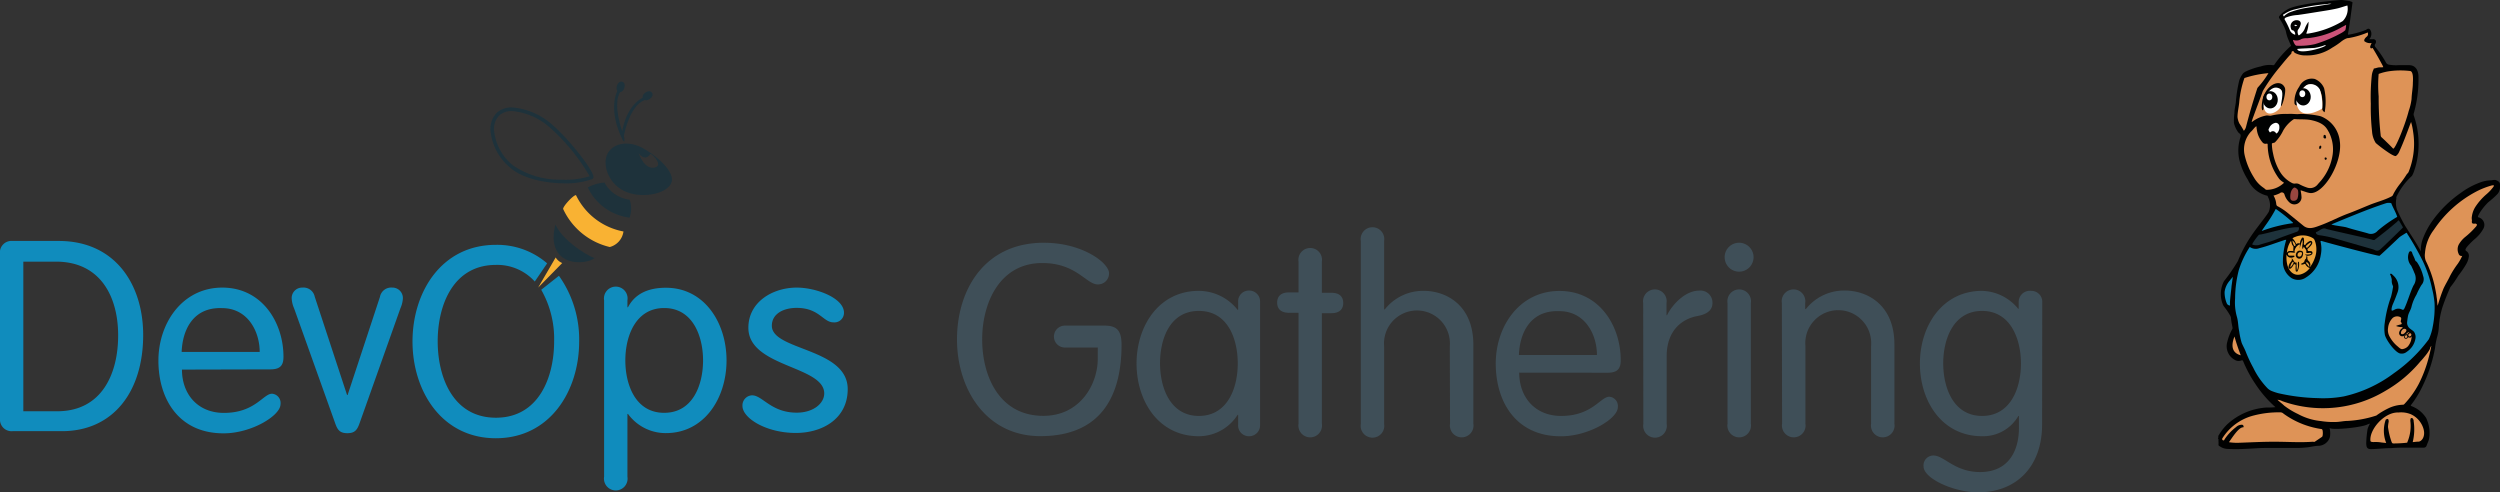 <svg xmlns="http://www.w3.org/2000/svg" viewBox="0 0 321.63 63.33"><rect x="0" y="0" width="321.63" height="63.33" fill="#333333" stroke="none"/><defs><style>.cls-1{fill:#f9b233;}.cls-10,.cls-2{fill:#1e323b;}.cls-3,.cls-7{fill:#108cbd;}.cls-4{fill:#3f4f58;}.cls-5{fill:#77757a;}.cls-10,.cls-11,.cls-12,.cls-13,.cls-14,.cls-15,.cls-16,.cls-17,.cls-18,.cls-19,.cls-20,.cls-21,.cls-22,.cls-5,.cls-6,.cls-7,.cls-8,.cls-9{fill-rule:evenodd;}.cls-23,.cls-6{fill:#000101;}.cls-8{fill:#de9357;}.cls-24,.cls-9{fill:#fff;}.cls-11{fill:#eba43e;}.cls-12{fill:#cc5378;}.cls-13{fill:#984640;}.cls-14{fill:#eba33e;}.cls-15{fill:#0c0700;}.cls-16{fill:#fefefe;}.cls-17{fill:#fcfcfc;}.cls-18{fill:#e8a23d;}.cls-19{fill:#e6a03d;}.cls-20{fill:#eeeeef;}.cls-21{fill:#dd9256;}.cls-22{fill:#eaa33e;}</style></defs><title>Element 6</title><g id="Ebene_2" data-name="Ebene 2"><g id="Ebene_1-2" data-name="Ebene 1"><path class="cls-1" d="M71.49,33.12,69.23,37l3.1-3.16A1.78,1.78,0,0,1,71.49,33.12Z"/><path class="cls-2" d="M72.18,23.58h0c-2.73-.09-5.14-.81-6.46-1.94a7.06,7.06,0,0,1-2.62-4.86,3,3,0,0,1,.82-2.28,2.82,2.82,0,0,1,2.1-.67,8.88,8.88,0,0,1,5.11,2.29c2.17,1.88,5.34,5.95,5.22,6.69a.3.3,0,0,1-.18.24,10.2,10.2,0,0,1-4,.52ZM66,14.3a2.38,2.38,0,0,0-1.76.54,2.48,2.48,0,0,0-.68,1.93A6.59,6.59,0,0,0,66,21.28a10.54,10.54,0,0,0,6.18,1.83h0a10.29,10.29,0,0,0,3.68-.44,25.46,25.46,0,0,0-5.05-6.2A8.41,8.41,0,0,0,66,14.3Z"/><ellipse class="cls-2" cx="83.32" cy="12.32" rx="0.69" ry="0.5" transform="translate(7.88 49.78) rotate(-34.82)"/><ellipse class="cls-2" cx="79.85" cy="11.18" rx="0.69" ry="0.5" transform="translate(44.21 83.5) rotate(-71.74)"/><path class="cls-2" d="M79.46,11.63a.53.53,0,0,1,.35.19c-.86,1.3-.15,3.9.24,5.07.67-3.68,2.82-4.4,2.82-4.4a.55.55,0,0,1,.19.34c-2,.66-2.71,4.2-2.79,4.65h0s.23,1.12-.15.55C78.09,13.91,79.46,11.63,79.46,11.63Z"/><path class="cls-1" d="M74.1,25.1c-.35,0-1.7,1.46-1.65,1.79a8.86,8.86,0,0,0,6,4.89,2.4,2.4,0,0,0,1.76-2A8.51,8.51,0,0,1,74.1,25.1Z"/><path class="cls-2" d="M77.77,23.49a5.17,5.17,0,0,0-2.15.63A6.9,6.9,0,0,0,81,28a3.43,3.43,0,0,0,0-2.31A4.27,4.27,0,0,1,77.77,23.49Z"/><path class="cls-2" d="M71.45,28.88c1.08,2.44,5.34,4.71,5.14,4.26C75.32,34.23,70.09,34.37,71.45,28.88Z"/><path class="cls-2" d="M80.66,24.73c2.26.87,5.46.1,5.77-1.4.23-1.11-1.3-2.79-3.37-4.07-2.39-1.48-4.46-.69-5,.74S78.4,23.86,80.66,24.73Zm1.52-5c-.08-.1.76,1.18,1.47.09.08-.1.5.34.5.34s.93.92.31,1.31C83,22.12,82.18,19.77,82.18,19.77Z"/><path class="cls-3" d="M0,32.7A1.49,1.49,0,0,1,1.62,31H7.56c7.29,0,10.86,5.64,10.86,12.1,0,7.32-3.88,12.37-10.45,12.37H1.62A1.49,1.49,0,0,1,0,53.87ZM3,52.91H7.36c5.71,0,7.84-4.78,7.84-9.76s-2.27-9.49-8-9.49H3Z"/><path class="cls-3" d="M23.41,47.55c0,3.13,2,5.57,5.4,5.57,4,0,5.05-2.47,6.19-2.47A1.2,1.2,0,0,1,36.09,52c0,1.48-3.75,3.75-7.32,3.75-5.84,0-8.39-4.5-8.39-9.35S23.48,37,28.6,37s7.87,4.5,7.87,8.9c0,1.07-.38,1.62-1.68,1.62Zm10-2.27c0-2.61-1.51-5.64-4.85-5.64-3.75-.14-5.09,2.85-5.19,5.64Z"/><path class="cls-3" d="M37.84,39.68a3.56,3.56,0,0,1-.31-1.24A1.34,1.34,0,0,1,38.91,37a1.47,1.47,0,0,1,1.58,1.17l4.16,12.65h.07L48.88,38.2A1.47,1.47,0,0,1,50.46,37a1.34,1.34,0,0,1,1.37,1.41,3.57,3.57,0,0,1-.31,1.24L46.27,54.42c-.31.89-.62,1.31-1.58,1.31s-1.27-.41-1.58-1.31Z"/><path class="cls-3" d="M77.72,38.64a1.52,1.52,0,1,1,3,0v.89h.07c.86-1.65,2.47-2.51,4.88-2.51,4.95,0,7.8,4.5,7.8,9.35s-2.85,9.35-7.8,9.35a6,6,0,0,1-4.88-2.47h-.07v8.08a1.52,1.52,0,1,1-3,0Zm7.73,14.47c3.71,0,5-3.64,5-6.74s-1.31-6.74-5-6.74-5,3.64-5,6.74S81.74,53.11,85.45,53.11Z"/><path class="cls-3" d="M102.5,37c2.51,0,6.08,1.34,6.08,3.23a1.23,1.23,0,0,1-1.37,1.24c-1.31,0-1.82-1.86-4.71-1.86-1.72,0-3.2.76-3.2,2.3,0,3.2,9.76,2.85,9.76,8.15,0,3.82-3.27,5.64-6.67,5.64-3.85,0-6.87-1.92-6.87-3.47a1.29,1.29,0,0,1,1.24-1.37c1.34,0,2.44,2.23,5.74,2.23,2.2,0,3.54-1.24,3.54-2.47,0-3.57-9.76-3.37-9.76-8.45C96.28,38.82,99.44,37,102.5,37Z"/><path class="cls-3" d="M71.91,35.48l-2.28,1.8a12.74,12.74,0,0,1,1.66,6.63c0,4.67-2,9.83-7.49,9.83s-7.49-5.16-7.49-9.83,2-9.83,7.49-9.83a6.5,6.5,0,0,1,5,2.14l1.59-2.34,0,0a9.82,9.82,0,0,0-6.6-2.38c-7,0-10.72,6.08-10.72,12.44s3.75,12.44,10.72,12.44,10.72-6.08,10.72-12.44A14.14,14.14,0,0,0,71.91,35.48Z"/><path class="cls-4" d="M137,44.71a1.41,1.41,0,1,1,0-2.82h5.09c1.55,0,2.2.58,2.2,2.47,0,5.91-2.13,11.75-10.45,11.75-7,0-10.72-6.08-10.72-12.44s3.51-12.44,11.17-12.44c5,0,8.39,2.61,8.39,3.92a1.41,1.41,0,0,1-1.44,1.44c-1.51,0-2.75-2.75-7.15-2.75-5.5,0-7.73,5.16-7.73,9.83s2.17,9.83,7.87,9.83c4.74,0,7-4.06,7-7.35V44.71Z"/><path class="cls-4" d="M162.11,54.64a1.4,1.4,0,0,1-1.41,1.48,1.38,1.38,0,0,1-1.41-1.48V53.37h-.07a5.92,5.92,0,0,1-5,2.75c-5.16,0-8-4.5-8-9.35s2.89-9.35,8-9.35a6.39,6.39,0,0,1,5,2.44h.07v-1a1.38,1.38,0,0,1,1.41-1.48,1.4,1.4,0,0,1,1.41,1.48Zm-7.87-1.13c3.71,0,5-3.64,5-6.74S158,40,154.24,40s-5,3.64-5,6.74S150.53,53.51,154.24,53.51Z"/><path class="cls-4" d="M167.06,33.67a1.52,1.52,0,1,1,3,0v4h1.24c1,0,1.51.48,1.51,1.31s-.52,1.31-1.51,1.31h-1.24V54.5a1.52,1.52,0,1,1-3,0V40.24h-1.24c-1,0-1.51-.48-1.51-1.31s.52-1.31,1.51-1.31h1.24Z"/><path class="cls-4" d="M186.52,44.54a4.24,4.24,0,1,0-8.45,0v10a1.52,1.52,0,1,1-3,0V31a1.52,1.52,0,1,1,3,0v8.76l.07.07a6.26,6.26,0,0,1,5.05-2.41c2.82,0,6.36,1.79,6.36,6.94V54.5a1.52,1.52,0,1,1-3,0Z"/><path class="cls-4" d="M195.45,47.94c0,3.13,2,5.57,5.4,5.57,4,0,5.05-2.47,6.19-2.47a1.2,1.2,0,0,1,1.1,1.34c0,1.48-3.75,3.75-7.32,3.75-5.84,0-8.39-4.5-8.39-9.35s3.09-9.35,8.21-9.35,7.87,4.5,7.87,8.9c0,1.07-.38,1.62-1.68,1.62Zm10-2.27c0-2.61-1.51-5.64-4.85-5.64-3.75-.14-5.09,2.85-5.19,5.64Z"/><path class="cls-4" d="M211.4,39a1.52,1.52,0,1,1,3,0v1.55h.07c.69-1.41,2.37-3.16,4.12-3.16A1.54,1.54,0,0,1,220.31,39c0,.86-.62,1.41-1.89,1.65-1.79.31-4,1.65-4,5.19v8.7a1.52,1.52,0,1,1-3,0Z"/><path class="cls-4" d="M223.74,31.23a1.86,1.86,0,1,1-1.86,1.86A1.85,1.85,0,0,1,223.74,31.23Zm1.51,23.27a1.52,1.52,0,1,1-3,0V39a1.52,1.52,0,1,1,3,0Z"/><path class="cls-4" d="M229.24,39a1.52,1.52,0,1,1,3,0v.72l.07.07a6.26,6.26,0,0,1,5.05-2.41c2.82,0,6.36,1.79,6.36,6.94V54.5a1.52,1.52,0,1,1-3,0v-10a4.24,4.24,0,1,0-8.45,0v10a1.52,1.52,0,1,1-3,0Z"/><path class="cls-4" d="M262.72,54.61c0,5.43-3.3,8.73-8.25,8.73-3.13,0-7-1.79-7-3.33a1.27,1.27,0,0,1,1.27-1.41c1.38,0,2.72,2.13,6,2.13,3.85,0,5-3,5-5.64V53.51h-.07A5.24,5.24,0,0,1,255,56.12c-5.16,0-8-4.5-8-9.35s2.89-9.35,8-9.35a6.19,6.19,0,0,1,4.64,2.3h.07V38.9a1.44,1.44,0,0,1,1.62-1.48,1.4,1.4,0,0,1,1.41,1.48ZM255,53.51c3.71,0,5-3.64,5-6.74S258.7,40,255,40s-5,3.64-5,6.74S251.28,53.51,255,53.51Z"/><g id="DOG"><path class="cls-5" d="M321.63,24h0v-.26h0Z"/><path class="cls-6" d="M285.33,56.45c.11-.13,0-.33.12-.47a6.73,6.73,0,0,1,1.1-1.4,8.25,8.25,0,0,1,5-2.15c.38,0,.76,0,1.18-.05l-.09-.09a14.82,14.82,0,0,1-2.51-2.94,15.87,15.87,0,0,1-1.53-2.85c-.06-.15-.13-.17-.25-.13a.91.91,0,0,1-.7,0A2,2,0,0,1,286.54,44a6.2,6.2,0,0,1,.62-1.61.36.36,0,0,0,.06-.24c-.08-.41-.17-.82-.2-1.25a.73.73,0,0,0-.11-.31,9.19,9.19,0,0,0-.79-1.16,1.11,1.11,0,0,1-.18-.35,3.58,3.58,0,0,1,.18-2.91,22.54,22.54,0,0,0,1.79-2.59,17.41,17.41,0,0,1,2-3.64c.62-.88,1.94-2.5,2-2.77a2.26,2.26,0,0,0-.13-1.82c-.05-.15-.07-.19-.18-.19a3.62,3.62,0,0,1-2.39-2,8.73,8.73,0,0,1-1.1-2.53,5.54,5.54,0,0,1,.08-2.82c.13-.41.12-.51-.2-.74a3.3,3.3,0,0,1-.59-1.25,7.22,7.22,0,0,1,.06-1.25c0-.46.12-.91.18-1.37a18.23,18.23,0,0,1,.44-2.84,3.18,3.18,0,0,1,.51-.94,2.46,2.46,0,0,1,.29-.2,8.83,8.83,0,0,1,2-.68,3.36,3.36,0,0,1,1.58-.15c.09,0,.13-.05.17-.11a13.21,13.21,0,0,1,2.05-2.33s.08-.06.06-.09-.37-.85-.39-.89a5.65,5.65,0,0,1-.28-1,7.13,7.13,0,0,0-.73-1.46c-.19-.32-.23-.29.06-.62a3.61,3.61,0,0,1,.89-.68C295.51.45,301,0,301.21,0s.64.07,1,.12a2,2,0,0,1,.38.13.08.08,0,0,1,.06.09c0,.05-.45,3.49-.58,4,0,.08,0,.13.08.12a10.26,10.26,0,0,0,2.13-.58c.1,0,.19-.12.3-.16a.28.28,0,0,1,.36.12,1,1,0,0,1-.13,1.2h.46a.37.37,0,0,1,.37.16.43.43,0,0,1-.06.45c-.11.16-.07.25,0,.38a13.35,13.35,0,0,1,1.37,2,.53.53,0,0,0,.41.29,5.17,5.17,0,0,0,1.26.06c.43,0,.86,0,1.29,0,.76,0,1.2.53,1.23,1.42a16.09,16.09,0,0,1-.4,4c-.06.26-.13.51-.2.77a.48.48,0,0,0,0,.3,11,11,0,0,1,.57,4.68,10.31,10.31,0,0,1-.54,2.48,3,3,0,0,1-.27.6,8.72,8.72,0,0,0-2,2.71.44.44,0,0,0,0,.18,2.87,2.87,0,0,0,.08,1.46,21.08,21.08,0,0,0,1,2c.69,1.12,1.45,2.18,2.07,3.37a4,4,0,0,1,.24-1.59A10.16,10.16,0,0,1,313,28.32a15.09,15.09,0,0,1,3.55-3.48A10,10,0,0,1,319,23.5a4.28,4.28,0,0,1,1.42-.3c.25,0,.5-.12.75,0s.48.22.46.6a.82.82,0,0,1,0,.24,1.29,1.29,0,0,1-.4,1A11.89,11.89,0,0,1,320.14,26a7.38,7.38,0,0,0-1.05,1.27,3.66,3.66,0,0,0-.25.45c-.08.16-.07.23.11.27a1,1,0,0,1,.54,1.43,4.67,4.67,0,0,1-1.09,1.32,9.33,9.33,0,0,0-1,1,1.6,1.6,0,0,0-.16.23c-.08.15-.08.24.08.35a.7.7,0,0,1,.3.7,2.59,2.59,0,0,1-.36,1,12.75,12.75,0,0,1-1,1.45,11.11,11.11,0,0,1-1,1.45.31.31,0,0,0-.05.1,27,27,0,0,0-1,2.55,10.85,10.85,0,0,0-.44,2.36,5.9,5.9,0,0,1-.25,1.5,9.93,9.93,0,0,0-.25,1.36,18.91,18.91,0,0,1-1.66,5A12.77,12.77,0,0,1,310.26,52c-.15.19-.15.19.06.28a3.78,3.78,0,0,1,1.81,1.5,4.43,4.43,0,0,1,.37,2.7c-.07.3-.22.56-.31.85a.39.39,0,0,1-.42.26h-2c-.7,0-1.41,0-2.11.06-.88,0-1.75.12-2.63.13-.46,0-.59-.19-.61-.72a13.23,13.23,0,0,1,.18-1.89,3.38,3.38,0,0,1,.31-.67,1.52,1.52,0,0,0-.41.14c-.91.39-4.71.75-4.8.39a2.89,2.89,0,0,1,.08.92,1.28,1.28,0,0,1-.28.77,1.58,1.58,0,0,1-1.13.63c-.51,0-1,.14-1.53.2a11.76,11.76,0,0,1-1.26.08h-4.08c-.9,0-1.8.09-2.7.12a19.73,19.73,0,0,1-2.3,0,1.8,1.8,0,0,1-.94-.35c-.06,0-.14-.08-.15-.19a1.92,1.92,0,0,0,0-.44v-.29"/><path class="cls-7" d="M293.7,33.63a2.49,2.49,0,0,0,1.15,2.17,1.74,1.74,0,0,0,1.86-.13,4.1,4.1,0,0,0,1.86-2.86,3.87,3.87,0,0,0,0-1.59c0-.07-.07-.15,0-.2s.12,0,.17,0c1.26.37,7,1.89,7.38,1.89.05,0,2-1.85,2.55-2.37.18-.16.76-.49.87-.57s.16.11.21.19c.57.87,1.09,1.79,1.59,2.73a15.49,15.49,0,0,1,1.56,4.29,11.28,11.28,0,0,1,.31,1.83,12.73,12.73,0,0,1-.23,3,6.42,6.42,0,0,1-.51,1.64A19.21,19.21,0,0,1,308,48a16.84,16.84,0,0,1-6.47,3,14.6,14.6,0,0,1-3.32.22,25.32,25.32,0,0,1-5.13-.64,7.45,7.45,0,0,1-.83-.28,1.63,1.63,0,0,1-.52-.34,10.06,10.06,0,0,1-1.84-2.64,17.65,17.65,0,0,1-1-2.15c-.15-.36-.34-.69-.49-1.05a9.33,9.33,0,0,1-.32-1.49c-.14-.62-.12-1.28-.3-1.88a6.75,6.75,0,0,1-.23-2.35,14.89,14.89,0,0,1,.47-3.63,11.87,11.87,0,0,1,1.42-3,1.31,1.31,0,0,0,1.22.16c1.06-.26,2.08-.67,3.12-1a.61.61,0,0,1,.35-.07A9.79,9.79,0,0,0,293.7,33.63Z"/><path class="cls-8" d="M294.3,27.38a7.64,7.64,0,0,0-1.29-.85c-.18-.09-.16-.31-.19-.47a2.52,2.52,0,0,0-.33-.9,3.79,3.79,0,0,0,.83-.31.35.35,0,0,1,.58.16,2.24,2.24,0,0,0,.71,1.09.92.92,0,0,0,1.28-.14.9.9,0,0,0,.19-.74c0-.24-.07-.48-.1-.74.39.11.75.27,1.12.34,1.79.34,4.32-3.94,3.92-6.66A3.89,3.89,0,0,0,298.67,15l-.2-.07a12.1,12.1,0,0,0-2.53-.27c-.53.07-1.05-.05-1.58,0a7.92,7.92,0,0,0-2.15.21c-.22.07-.45-.06-.69,0a4.17,4.17,0,0,0-1.75.79l-.09.05a5.16,5.16,0,0,1,.25-.78c.47-1.31.7-1.85,1.19-3.23a22.63,22.63,0,0,1,2-2.86c.54-.65,1.06-1.32,1.65-1.93l0,0c.06-.11,0-.3.18-.33s.17.16.28.22a2.81,2.81,0,0,0,1.4.33,5.76,5.76,0,0,0,3.42-1,9.28,9.28,0,0,0,1.09-.73c.11-.1.69-.53,1-.5a11.16,11.16,0,0,0,2.41-.7c.07-.05.08,0,.09.08a.43.43,0,0,1-.12.41,1.15,1.15,0,0,0-.34.39c0,.11-.06.2.06.26a1.15,1.15,0,0,0,.88.19,2.19,2.19,0,0,0-.19.46c0,.17.06.27.21.22s.07-.08.13,0c.45.74.88,1.5,1.29,2.28a1.31,1.31,0,0,1,.05.15c-.23.05-.45,0-.67.05s-.3.09-.45.11-.1.08-.13.14a2.35,2.35,0,0,0-.23.83,26.16,26.16,0,0,0-.12,3.58,27.54,27.54,0,0,0,.16,3.56,3.14,3.14,0,0,0,.48,1.49,17.53,17.53,0,0,0,1.53,1.16c.17.12.91.61,1.07.5a1.3,1.3,0,0,0,.43-.58c.52-1.13.95-2.31,1.39-3.49l.12-.3a8,8,0,0,1,.26,1.25,9.65,9.65,0,0,1-.58,5.18c-.06.15-.19.22-.26.34a14.26,14.26,0,0,1-.88,1.24,8.18,8.18,0,0,0-.83,1.29.46.46,0,0,1-.29.31c-.89.46-1.85.69-2.76,1.06s-1.84.78-2.77,1.12c-1.21.45-2.37,1.08-3.58,1.52-.66.24-1.47.6-2.15.05Z"/><path class="cls-8" d="M300.1,19.89a6.71,6.71,0,0,1-1.37,3.19c-.17.23-.37.42-.55.64a1.23,1.23,0,0,1-1.43.39,5.9,5.9,0,0,1-.92-.4.82.82,0,0,0-.51-.1.71.71,0,0,1-.47-.08,3.87,3.87,0,0,1-1.6-1.56,7.18,7.18,0,0,1-.81-2.2,6.06,6.06,0,0,1-.16-1.29c.05-.1.32-.09.4-.17a5.75,5.75,0,0,0,1.06-1.52A4.37,4.37,0,0,1,295,15.4a.33.33,0,0,1,.22-.08c.66.06,1.33,0,2,.11,1.92.37,2.14,1.17,2.41,1.6A4.85,4.85,0,0,1,300.1,19.89Z"/><path class="cls-8" d="M313.61,39.34c-.07-.38-.06-.78-.14-1.15,0-.21-.21-1.26-.26-1.47a14.24,14.24,0,0,0-1.13-3.17,2,2,0,0,1-.1-1,5.62,5.62,0,0,1,1.15-3,14.94,14.94,0,0,1,5.51-4.94,10,10,0,0,1,2-.77c.07,0,.15,0,.19,0s0,.15-.06.21a5.68,5.68,0,0,1-.95,1,7.72,7.72,0,0,0-1.33,1.52,3,3,0,0,0-.47,1.24,1.29,1.29,0,0,0,0,.52s0,0,0,.06c-.08.43.17.39.4.38a.24.24,0,0,1,.24.12c0,.1-.05.18-.1.24a10.49,10.49,0,0,1-1.41,1.36,3.46,3.46,0,0,0-.84,1,1.38,1.38,0,0,0,0,1.17.38.38,0,0,0,.46.26,6.79,6.79,0,0,1-.56,1,11.53,11.53,0,0,0-1,1.57c-.26.56-.59,1.08-.85,1.64A21,21,0,0,0,313.61,39.34Z"/><path class="cls-8" d="M293,51.43a1.78,1.78,0,0,1,.65.19,15.58,15.58,0,0,0,13.26-1.35,16.57,16.57,0,0,0,4.47-3.76,7.47,7.47,0,0,0,.53-.61,5.47,5.47,0,0,0,.7-1,.88.88,0,0,1,.19-.41c-.12.63-.26,1.22-.42,1.8a16.59,16.59,0,0,1-1.19,3.08A11.75,11.75,0,0,1,309.31,52a.25.25,0,0,1-.19.07,4.64,4.64,0,0,0-1.7.39,9.81,9.81,0,0,0-1.7,1,14.16,14.16,0,0,1-3.67.69c-.52,0-1,.13-1.55.14a10.09,10.09,0,0,1-1.91-.12,7.68,7.68,0,0,1-2.94-.9,9.63,9.63,0,0,1-1.78-1.08C293.58,51.91,293.26,51.69,293,51.43Z"/><path class="cls-8" d="M307.87,19.11c-.31-.34-1.15-1.15-1.49-1.46a.36.36,0,0,1-.1-.25,44.09,44.09,0,0,1-.26-5,17,17,0,0,1,0-2.89,6.72,6.72,0,0,1,1.54-.37,10.24,10.24,0,0,1,2.54,0c.43.12.33,1.27.32,1.5,0,.71-.15,1.41-.17,2.11a7.22,7.22,0,0,1-.36,1.51C309.43,16.09,308.09,19.36,307.87,19.11Z"/><path class="cls-8" d="M286.76,56.89c.41-.58,1.2-1.84,1.76-1.91.09,0,.15,0,.12-.13a.23.23,0,0,0-.23-.21,1.1,1.1,0,0,0-.74.31,6.47,6.47,0,0,0-1.48,1.58c0,.06-.07.15-.16.13s-.21-.14-.1-.3a6.7,6.7,0,0,1,3.77-2.84,12.81,12.81,0,0,1,3.73-.47.59.59,0,0,1,.34.16,10.91,10.91,0,0,0,3.91,1.8c.31.07.62.14.93.18.12,0,.17.07.2.2a2,2,0,0,1,0,.65.24.24,0,0,1-.12.19l-.89.6c-.08.05-.17,0-.25,0-1.64.12-3.29,0-4.93,0s-3,.08-4.49.13A6.74,6.74,0,0,1,286.76,56.89Z"/><path class="cls-8" d="M290.35,16.7a3.08,3.08,0,0,0,.74,1.63.46.46,0,0,0,.49.15c.13,0,.15,0,.16.13a7.48,7.48,0,0,0,1.5,4.42,2.73,2.73,0,0,0,.5.41c.06,0,.14.09,0,.17a3.2,3.2,0,0,1-2.12.81c-.16,0-.24-.14-.35-.22a4,4,0,0,1-1.3-1.37,9.11,9.11,0,0,1-1.22-3,3.39,3.39,0,0,1,.82-2.87c.24-.2.42-.51.67-.7.11,0,.06.1.07.17A2.13,2.13,0,0,0,290.35,16.7Z"/><path class="cls-7" d="M299.94,28.87c1.17-.49,2.07-.86,3.19-1.31,1.27-.51,2.56-1,3.85-1.42a1.26,1.26,0,0,1,.66,0c.22.59.57,1.12.77,1.76a17.27,17.27,0,0,0-2.51,1.78,1.13,1.13,0,0,1-1.3.33c-.91-.26-1.82-.47-2.72-.76C301.5,29.14,300.11,29,299.94,28.87Z"/><path class="cls-9" d="M302,.71a2.25,2.25,0,0,1-.6,2,12.16,12.16,0,0,1-4.39,1.6.61.61,0,0,1-.31,0A3.81,3.81,0,0,0,297,2.79a3.54,3.54,0,0,0-.5.93,1.84,1.84,0,0,1-.72.82s-.05,0-.07,0a.91.91,0,0,1-.09-.68,1.88,1.88,0,0,0,.36-.7.4.4,0,0,0-.25-.52.78.78,0,0,0-.52,0,.76.76,0,0,0-.47,1c0,.12.1.25.23.26s.28.21.31.43c0,0,0,.09,0,.14a1.08,1.08,0,0,1-.64-.48A11.4,11.4,0,0,0,294,2.64c-.14-.19-.1-.29.1-.39a4.86,4.86,0,0,1,1.5-.32c.8-.11,1.6-.24,2.4-.37s1.82-.27,2.72-.48C301.09,1,301.81.74,302,.71Z"/><path class="cls-8" d="M310.4,56.88a7,7,0,0,0,.12-2.7s0-.05,0-.07-.07-.35-.26-.33-.14.2-.17.34a5.26,5.26,0,0,1-.37,2.74c0,.09-.06.09-.11.1a15.77,15.77,0,0,1-1.69.09c-.12,0-.18-.05-.23-.18a9.11,9.11,0,0,1-.47-1.95,4.55,4.55,0,0,1,.09-.67c0-.48-.21-.36-.38-.26a4.3,4.3,0,0,0,.06,3l-.59-.06a4.48,4.48,0,0,0-1-.06c-.15,0-.42,0-.44-.15-.16-1.49,1.84-3.74,3.6-3.65a3.3,3.3,0,0,1,1.62.23,3,3,0,0,1,1.61,1.88c.28,1-.25,1.64-.67,1.64C310.89,56.82,310.66,56.86,310.4,56.88Z"/><path class="cls-10" d="M309.15,29.25l-.09.11c-.58.58-2.46,2.4-2.83,2.72s-.63.12-.93,0l-4.71-1.35a15,15,0,0,0-2.21-.47.81.81,0,0,1-.24-.07.35.35,0,0,1-.2-.26c0-.09.12-.09.18-.13l.21-.12c.29-.18.58-.39.91-.25s5.73,1.29,6.07,1.45c.06,0,.11,0,.16,0,.92-.71,1.84-1.42,2.73-2.19a1.62,1.62,0,0,0,.26-.24c.1-.13.15-.1.22,0s.25.43.38.64Z"/><path class="cls-8" d="M288.68,16.83c-.18-.33-.37-.64-.57-.93a2.35,2.35,0,0,1-.25-.85c0-.63.16-1.24.22-1.86a12.84,12.84,0,0,1,.67-3.15,13.68,13.68,0,0,1,3.09-.63,11,11,0,0,1-1.31,1.78.55.55,0,0,0-.15.25c-.52,1.6-1,3.22-1.42,4.86A1.21,1.21,0,0,1,288.68,16.83Z"/><path class="cls-10" d="M295.74,29.25c.07,0,0,.21,0,.32a.44.44,0,0,1-.31.27c-.9.33-1.81.63-2.7,1-.7.29-1.43.44-2.14.69a1.54,1.54,0,0,1-.84-.07c0-.15.61-1,.87-1.26C291.49,30.11,294.6,29.1,295.74,29.25Z"/><path class="cls-11" d="M297.15,34.5a2.21,2.21,0,0,1-1.24.82c-.75.16-1.37-.31-1.63-1.2a4.25,4.25,0,0,1-.11-1.4.55.55,0,0,0,.4.41.79.79,0,0,0,.51-.05c.05,0,.12-.06.11-.13s-.09-.07-.14-.06l-.42,0c-.12,0-.25,0-.27-.2s.12-.17.23-.21.44.07.7,0c-.13-.1-.1-.2-.06-.33a1.14,1.14,0,0,1,.63-.72c.06.17,0,.34,0,.55a7.54,7.54,0,0,1,.36-1.13,1.64,1.64,0,0,1,0,.6,1.32,1.32,0,0,0,0,.57c.13-.05.1-.2.16-.28.31.39.41.55.3.71.19.26.46-.05.69.13-.13.18-.31.14-.46.17h-.15c-.06,0-.16-.05-.18,0s.1.09.15.13a.2.2,0,0,1,0,.09c0,.37-.31,1-.65.93a.39.39,0,0,0,.3,0,.24.24,0,0,1,.33.12C296.82,34.29,297,34.31,297.15,34.5Z"/><path class="cls-12" d="M295,5.13a1.21,1.21,0,0,0,1.07-.1,1.63,1.63,0,0,1,.74-.11,11,11,0,0,0,4.46-1.42l.56-.3a2.78,2.78,0,0,1-.1.68,2.55,2.55,0,0,1-.52.37,16.92,16.92,0,0,1-3.36,1.42,8.5,8.5,0,0,1-2.4.21C295.26,5.88,295,5.31,295,5.13Z"/><path class="cls-7" d="M295,28.71a18.38,18.38,0,0,0-4,1l0-.05.46-.67a16.22,16.22,0,0,0,1.26-2c0-.08.06-.11.14-.06A20.12,20.12,0,0,1,295,28.65S295,28.68,295,28.71Z"/><path class="cls-11" d="M296.7,33v-.1a1.26,1.26,0,0,0,.58-.07c.12-.07.26-.15.22-.34s-.17-.17-.29-.19l-.21,0c-.09,0-.1-.1-.13-.17s0-.13.07-.17a2.47,2.47,0,0,0,.41-.42c.09-.13.2-.29.08-.46s-.27-.07-.4,0a1.65,1.65,0,0,0-.42.36s0,.14-.12.08a.18.18,0,0,1-.09-.22,1.5,1.5,0,0,0,0-.51c0-.09,0-.2-.11-.22s-.14,0-.19.12a1.42,1.42,0,0,0-.2.53s0,.12-.06.1a.41.41,0,0,0-.38.06c-.08,0-.09-.06-.11-.11a1.61,1.61,0,0,0-.42-.6,1,1,0,0,1,.35-.19,2.56,2.56,0,0,1,2.25.14.53.53,0,0,1,.25.28,3.17,3.17,0,0,1,0,2.36,4.22,4.22,0,0,1-.61,1.13c-.09,0-.07-.11-.06-.18a.68.68,0,0,0-.19-.56.64.64,0,0,1-.19-.43A.23.23,0,0,0,296.7,33Z"/><path class="cls-7" d="M287.26,35.61l-.17,1.22c0,.18-.23,1.91-.2,2.23s-.05.28-.23.17a.4.4,0,0,1-.17-.18,3.64,3.64,0,0,1-.29-1.5,2.71,2.71,0,0,1,.71-1.5C287,35.91,287.14,35.77,287.26,35.61Z"/><path class="cls-8" d="M287.47,43.29a25.45,25.45,0,0,0,.81,2.42C287.3,45.45,286.92,44.69,287.47,43.29Z"/><path class="cls-13" d="M295.19,24.13c.15,0,.45.23.46.4a2.22,2.22,0,0,1-.07,1,.51.51,0,0,1-.53.3.35.35,0,0,1-.39-.31C294.57,24.46,295.11,24.12,295.19,24.13Z"/><path class="cls-14" d="M294.21,32.58a3.19,3.19,0,0,1,.53-1.6c.09.21.08.5.24.63s0,.47.08.69c0,.06-.06,0-.1,0a1.92,1.92,0,0,0-.42,0A.36.36,0,0,0,294.21,32.58Z"/><path class="cls-15" d="M296.7,33c.17-.1.16.1.15.17a.49.49,0,0,0,.17.41.68.68,0,0,1,.19.69s0,.08,0,.1l-.1.09a.89.89,0,0,1-.49-.42c-.07-.11-.13-.11-.22-.06a.37.37,0,0,1-.4,0c.17-.15.47-.17.48-.4S296.8,33.29,296.7,33Z"/><path class="cls-16" d="M292.77,15.8a.47.47,0,0,1,.47.51,1,1,0,0,1-.25.78c-.07.06-.14.13-.21,0s-.32-.3-.56-.16c-.08,0-.16.22-.27,0s-.16-.18,0-.48A1.08,1.08,0,0,1,292.77,15.8Z"/><path class="cls-17" d="M299.94.5,296.81,1a11.64,11.64,0,0,0-2.24.59,2.71,2.71,0,0,0-.66.43s-.07.19-.15,0,0-.15.08-.19A4.34,4.34,0,0,1,295,1.27a26.45,26.45,0,0,1,4.45-.76A1,1,0,0,1,299.94.5Z"/><path class="cls-17" d="M299.2,5.83c0,.28-3.57,1.27-3.65.47.28-.06,2-.11,2.25-.14a6.61,6.61,0,0,0,1.35-.37S299.21,5.79,299.2,5.83Z"/><path class="cls-18" d="M296.78,31.89c-.06,0-.07-.09-.11-.13s0-.09,0-.12a2.79,2.79,0,0,1,.55-.44c.06,0,.1,0,.11.05S296.9,31.91,296.78,31.89Z"/><path class="cls-19" d="M294.93,30.94a1.14,1.14,0,0,1,.4.55c0,.07,0,.1-.06.14s-.09,0-.12,0A1.49,1.49,0,0,1,294.93,30.94Z"/><path class="cls-20" d="M295.56,3.26c-.12.09-.22.15-.33.06s0-.1,0-.13S295.45,3.23,295.56,3.26Z"/><path class="cls-6" d="M307.47,35.25c.17-.08.26,0,.36.13a2,2,0,0,1,.64,2.18c-.19.53-.39,1.05-.62,1.57a2.12,2.12,0,0,0-.17.6c0,.24,0,.28.21.2l.21-.11a1,1,0,0,1,.92,0c.18.09.24,0,.33-.18.41-.9.68-1.88,1.09-2.79a.76.76,0,0,1,.08-.15,1.58,1.58,0,0,0,.09-1.6c-.11-.29-.24-.57-.37-.85a.62.62,0,0,0-.12-.17,1.67,1.67,0,0,1-.21-1.59c.05-.1.11-.17.21-.17s.18.09.21.2c.08.3.26.56.35.85s.17.23.26.34a5.5,5.5,0,0,1,.8,1.8,1.12,1.12,0,0,1-.21,1.15,9.36,9.36,0,0,0-.64,1.24,5.7,5.7,0,0,0-.63,1.5c-.08.42-.34.76-.45,1.17a8.25,8.25,0,0,0-.13.91.94.94,0,0,0,.43.84c.19.17.44.26.55.54a1.13,1.13,0,0,1,.1.65,2.52,2.52,0,0,1-1.11,1.74,1,1,0,0,1-.84.23c-.63-.08-1.88-1.77-2-2.45a5,5,0,0,1,0-1.54,15.49,15.49,0,0,1,.8-3.31,10.52,10.52,0,0,0,.24-1.15.39.39,0,0,0,0-.26,1.38,1.38,0,0,1-.14-.77A2.52,2.52,0,0,0,307.47,35.25Z"/><path class="cls-6" d="M295.5,13.12c0,.15,0,.29,0,.46-.1-.08-.22,0-.31-.27a3.33,3.33,0,0,1,.61-2.15,1.77,1.77,0,0,1,2-1A2.18,2.18,0,0,1,299,11.35a7.47,7.47,0,0,1,.07,3.09.58.58,0,0,1-.32-.48c.1-1.36,0-2.91-1.43-3.1C296.1,10.68,295.46,13.18,295.5,13.12Z"/><path class="cls-6" d="M291.21,14c0,.05-.08.23-.14.18s-.15-.26-.05-1c.31-2.24,2.35-3.2,2.93-1.89.21.47-.33,2.53-.54,2.36-.14-.75.61-2-.25-2.28-1.58,0-1.61,1.15-1.88,2.06A1.93,1.93,0,0,0,291.21,14Z"/><path class="cls-9" d="M295.44,13.12c.15-.8.88-2.08,1.49-2.24a1.3,1.3,0,0,1,1.53.66,6.53,6.53,0,0,1,.3,2.41C298.93,13.89,295.74,15.94,295.44,13.12Z"/><path class="cls-9" d="M291.23,13.7c-.13-1.09.92-2.91,2-2.32.48.27.5.58.2,2.28C293.3,14.28,291.44,15.43,291.23,13.7Z"/><path class="cls-6" d="M299.26,17.66c0,.12-.08.18-.17.16s-.2-.08-.17-.24,0-.24.17-.22S299.2,17.57,299.26,17.66Z"/><path class="cls-6" d="M298.54,18.74a.11.11,0,0,1,.09.15c0,.1,0,.25-.16.25s-.11-.06-.1-.15S298.39,18.75,298.54,18.74Z"/><path class="cls-6" d="M299.21,20.56a.14.14,0,0,1-.14-.15c0-.09,0-.15.13-.15a.14.14,0,0,1,.14.15A.16.16,0,0,1,299.21,20.56Z"/><path class="cls-15" d="M295.49,34.8a1.18,1.18,0,0,0,.15-.61,1.45,1.45,0,0,1,0-.43s0-.08.07-.08.06,0,.06.08a1.91,1.91,0,0,1-.16,1.08c0,.07-.1.13-.18.1s-.09-.11-.09-.2a2.83,2.83,0,0,1,0-.53.17.17,0,0,0-.11-.22c-.11,0-.13,0-.17.1a1.37,1.37,0,0,1-.28.39c-.07.07-.16.14-.27.07s-.1-.2-.07-.32a1.11,1.11,0,0,1,.21-.45c.11-.16.29-.28.16-.57.27.15.28.64.66.57A10.23,10.23,0,0,0,295.49,34.8Z"/><path class="cls-15" d="M295.83,33.28a.45.45,0,0,1-.47-.44c0-.3.22-.58.44-.59.39,0,.5.08.5.38S296.11,33.28,295.83,33.28Z"/><path class="cls-19" d="M297.09,34.36l-.38-.47c-.05-.06,0-.1,0-.14s.07,0,.11,0A.63.63,0,0,1,297.09,34.36Z"/><path class="cls-8" d="M309.22,43.24a.64.64,0,0,1-.32,0,.43.43,0,0,1-.25-.42.86.86,0,0,1,.44-.62c.08,0,.05,0,0-.06s-.12-.07-.2-.06-.69-.11-.61-.16a3,3,0,0,1,.59-.18.14.14,0,0,0,.07-.24c-.12-.11-.08-.19-.05-.32s.07-.28-.06-.37a.91.91,0,0,0-1,.09,2.12,2.12,0,0,0-.6,1.29,1.71,1.71,0,0,0,.14,1,4.17,4.17,0,0,0,1.1,1.38c.19.16.4.39.63.34a1.19,1.19,0,0,0,.7-.37,2.11,2.11,0,0,0,.46-1.46.18.18,0,0,0-.06-.15s-.25-.21-.34-.2S309.4,43.15,309.22,43.24Z"/><path class="cls-21" d="M309.08,43c-.18,0-.19-.08-.2-.2s.24-.66.62-.46c.14.07.1.25,0,.37S309.24,43,309.08,43Z"/><path class="cls-19" d="M294.65,34.41a1.12,1.12,0,0,1,.3-.71s.06-.06.1,0a.13.13,0,0,1,0,.15A1.62,1.62,0,0,1,294.65,34.41Z"/><path class="cls-22" d="M295.94,32.44c.1,0,.24,0,.21.22s-.18.39-.34.36-.23-.05-.22-.23A.34.34,0,0,1,295.94,32.44Z"/><path class="cls-6" d="M309.82,43.23c-.05-.23-.24-.3-.4-.17a.32.32,0,0,0-.13.17c-.05.12,0,.2.07.3a.29.29,0,0,0,.33,0C309.74,43.47,309.85,43.36,309.82,43.23Zm-.28.25a.19.19,0,0,1-.14-.06.18.18,0,0,1,.07-.25c.08-.06.21-.06.24.05A.21.21,0,0,1,309.54,43.48Z"/><path class="cls-6" d="M310.39,43c-.07-.28-.3-.37-.5-.21a.39.39,0,0,0-.17.21c-.07.15,0,.24.08.37a.35.35,0,0,0,.41,0C310.29,43.26,310.43,43.13,310.39,43Zm-.35.3a.23.23,0,0,1-.17-.07.22.22,0,0,1,.09-.31c.1-.08.26-.08.29.06A.27.27,0,0,1,310,43.28Z"/></g><g id="Auge_R"><ellipse class="cls-23" cx="292.08" cy="12.84" rx="0.96" ry="1.11"/><ellipse class="cls-24" cx="291.96" cy="12.47" rx="0.38" ry="0.44"/></g><g id="Auge_L"><ellipse class="cls-23" cx="296.32" cy="12.46" rx="0.96" ry="1.11"/><ellipse class="cls-24" cx="296.2" cy="12.06" rx="0.38" ry="0.44"/></g></g></g></svg>